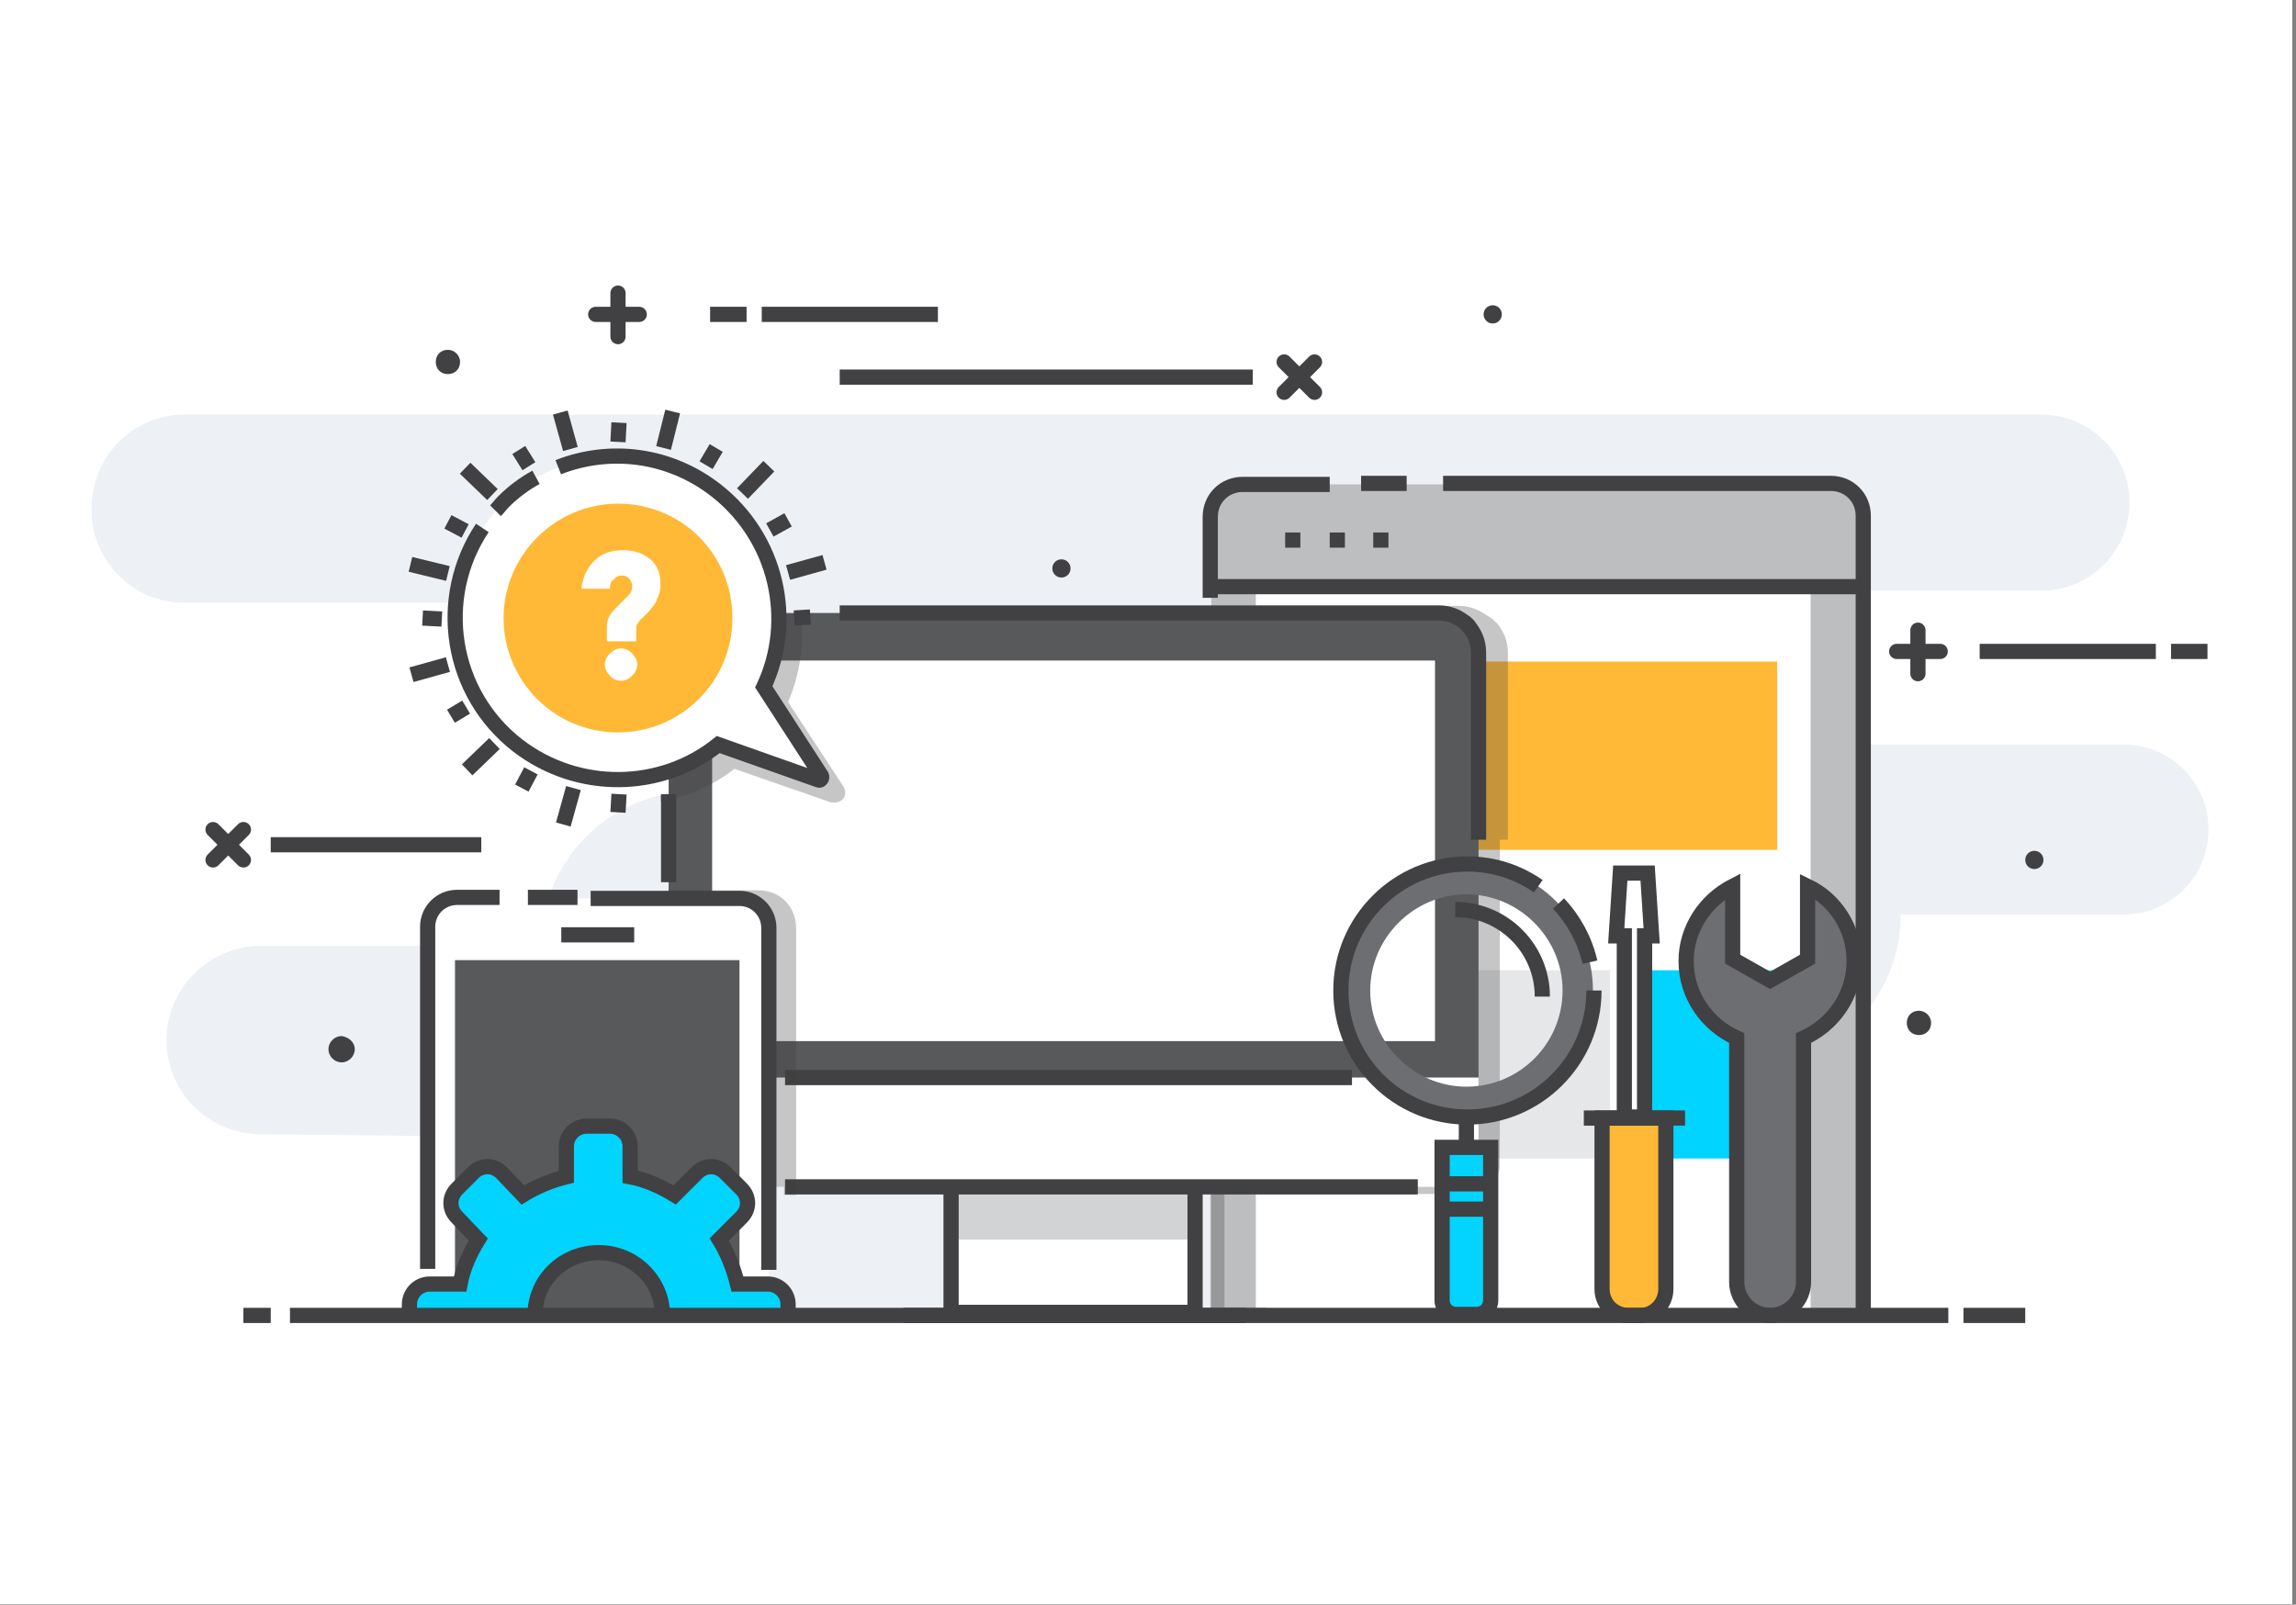 <?xml version="1.0" encoding="UTF-8" standalone="no"?>
<svg
   xmlns:dc="http://purl.org/dc/elements/1.1/"
   xmlns:cc="http://creativecommons.org/ns#"
   xmlns:rdf="http://www.w3.org/1999/02/22-rdf-syntax-ns#"
   xmlns:svg="http://www.w3.org/2000/svg"
   xmlns="http://www.w3.org/2000/svg"
   xmlns:sodipodi="http://sodipodi.sourceforge.net/DTD/sodipodi-0.dtd"
   xmlns:inkscape="http://www.inkscape.org/namespaces/inkscape"
   width="60.098mm"
   height="42.012mm"
   viewBox="0 0 60.098 42.012"
   version="1.1"
   id="svg8"
   inkscape:version="1.0.1 (3bc2e813f5, 2020-09-07)"
   sodipodi:docname="asset.svg">
  <rect x="0" y="0" width="60.098" height="42.012" fill="#808080" stroke="none"/>
  <defs
     id="defs2" />
  <sodipodi:namedview
     id="base"
     pagecolor="#ffffff"
     bordercolor="#666666"
     borderopacity="1.0"
     inkscape:pageopacity="0.0"
     inkscape:pageshadow="2"
     inkscape:zoom="0.7"
     inkscape:cx="199.21074"
     inkscape:cy="345.08078"
     inkscape:document-units="mm"
     inkscape:current-layer="layer1"
     inkscape:document-rotation="0"
     showgrid="false"
     inkscape:pagecheckerboard="true"
     inkscape:window-width="1920"
     inkscape:window-height="1001"
     inkscape:window-x="-9"
     inkscape:window-y="-9"
     inkscape:window-maximized="1" />
  <g
     inkscape:label="Layer 1"
     inkscape:groupmode="layer"
     id="layer1">
    <g
       id="g4220">
      <g
         id="BG_3"
         transform="scale(0.24,0.168)">
	<rect
   id="XMLID_1_"
   fill="#ffffff"
   width="250"
   height="250"
   x="0"
   y="0" />

</g>
      <g
         id="Services"
         transform="matrix(0.265,0,0,0.265,-3.381,-10.823)">
	
		
	<g
   id="XMLID_304_">
		<path
   id="XMLID_10_"
   fill="#edf0f4"
   d="m 31,81.8 h 183.4 c 4.8,0 8.7,3.9 8.7,8.7 v 0 c 0,4.8 -3.9,8.7 -8.7,8.7 h -35.8 c -4.2,0 -7.6,3.4 -7.6,7.6 v 0 c 0,4.2 3.4,7.6 7.6,7.6 h 43.9 c 4.6,0 8.4,3.7 8.4,8.4 v 0 c 0,4.6 -3.7,8.4 -8.4,8.4 h -22 v 0 c 0,8.4 -6.8,15.2 -15.2,15.2 v 0 c -3.7,0 -6.7,3 -6.7,6.7 V 171 H 82.3 v -1.5 c 0,-8.9 -7.2,-16.2 -16.1,-16.3 l -27.8,-0.3 c -5.1,-0.1 -9.2,-4.2 -9.2,-9.3 v 0 c 0,-5.1 4.2,-9.3 9.3,-9.3 h 27.7 v 0 c 0,-8.5 6.9,-15.3 15.3,-15.3 h 1.3 c 5.1,0 9.3,-4.2 9.3,-9.3 v 0 c 0,-5.1 -4.2,-9.3 -9.3,-9.3 H 31 c -5.1,0 -9.2,-4.1 -9.2,-9.2 v 0 c 0,-5.3 4.1,-9.4 9.2,-9.4 z" />

		<g
   id="XMLID_110_">
			<g
   id="XMLID_117_">
				<path
   id="XMLID_132_"
   fill="#bcbec0"
   d="M 196.9,170.7 V 92.5 c 0,-2.1 -1.7,-3.8 -3.8,-3.8 h -56.9 c -2.1,0 -3.8,1.7 -3.8,3.8 v 78.2 z" />

				<path
   id="XMLID_131_"
   fill="#ffffff"
   d="M 191.6,170.7 V 92.5 c 0,-2.1 -1.5,-3.8 -3.3,-3.8 h -48.2 c -1.8,0 -3.3,1.7 -3.3,3.8 v 78.2 z" />

				<path
   id="XMLID_130_"
   fill="#bcbec0"
   d="m 132.3,98.6 v -6.7 c 0,-1.8 1.4,-3.2 3.2,-3.2 h 58.1 c 1.8,0 3.2,1.4 3.2,3.2 v 6.7 z" />

				<path
   id="XMLID_129_"
   fill="none"
   stroke="#414042"
   stroke-width="1.5"
   stroke-miterlimit="10"
   d="m 132.3,99.9 v -8 c 0,-1.8 1.4,-3.2 3.2,-3.2 h 6.8 1.8" />

				<path
   id="XMLID_128_"
   fill="none"
   stroke="#414042"
   stroke-width="1.5"
   stroke-miterlimit="10"
   d="m 155.3,88.6 h 38.3 c 1.8,0 3.2,1.4 3.2,3.2 v 78.9" />

				
					<line
   id="XMLID_127_"
   fill="none"
   stroke="#414042"
   stroke-width="1.5"
   stroke-miterlimit="10"
   x1="147.2"
   y1="88.6"
   x2="151.7"
   y2="88.6" />

				
					<line
   id="XMLID_126_"
   fill="none"
   stroke="#414042"
   stroke-width="1.5"
   stroke-miterlimit="10"
   x1="132.3"
   y1="98.8"
   x2="196.9"
   y2="98.8" />

				
					<line
   id="XMLID_125_"
   fill="none"
   stroke="#414042"
   stroke-width="1.5"
   stroke-miterlimit="10"
   x1="139.7"
   y1="94.2"
   x2="141.2"
   y2="94.2" />

				
					<line
   id="XMLID_124_"
   fill="none"
   stroke="#414042"
   stroke-width="1.5"
   stroke-miterlimit="10"
   x1="144.1"
   y1="94.2"
   x2="145.6"
   y2="94.2" />

				
					<line
   id="XMLID_53_"
   fill="none"
   stroke="#414042"
   stroke-width="1.5"
   stroke-miterlimit="10"
   x1="148.4"
   y1="94.2"
   x2="149.9"
   y2="94.2" />

				<rect
   id="XMLID_122_"
   x="141"
   y="106.2"
   fill="#ffb936"
   width="47.3"
   height="18.6" />

				<rect
   id="XMLID_121_"
   x="141"
   y="136.7"
   fill="#00d4ff"
   width="14.4"
   height="18.6" />

				<rect
   id="XMLID_120_"
   x="157.4"
   y="136.7"
   fill="#e6e7e8"
   width="14.4"
   height="18.6" />

				<rect
   id="XMLID_119_"
   x="173.8"
   y="136.7"
   fill="#00d4ff"
   width="14.4"
   height="18.6" />

			</g>

		</g>

		<g
   id="XMLID_29_">
			
				<line
   id="XMLID_31_"
   fill="none"
   stroke="#414042"
   stroke-width="1.5"
   stroke-linecap="round"
   stroke-miterlimit="10"
   x1="200.1"
   y1="105.2"
   x2="204.4"
   y2="105.2" />

			
				<line
   id="XMLID_30_"
   fill="none"
   stroke="#414042"
   stroke-width="1.5"
   stroke-linecap="round"
   stroke-miterlimit="10"
   x1="202.2"
   y1="107.4"
   x2="202.2"
   y2="103.1" />

		</g>

		<g
   id="XMLID_16_">
			
				<line
   id="XMLID_44_"
   fill="none"
   stroke="#414042"
   stroke-width="1.5"
   stroke-linecap="round"
   stroke-miterlimit="10"
   x1="71.6"
   y1="71.9"
   x2="75.9"
   y2="71.9" />

			
				<line
   id="XMLID_17_"
   fill="none"
   stroke="#414042"
   stroke-width="1.5"
   stroke-linecap="round"
   stroke-miterlimit="10"
   x1="73.8"
   y1="74.1"
   x2="73.8"
   y2="69.8" />

		</g>

		<g
   id="XMLID_21_">
			
				<line
   id="XMLID_23_"
   fill="none"
   stroke="#414042"
   stroke-width="1.5"
   stroke-linecap="round"
   stroke-miterlimit="10"
   x1="139.6"
   y1="79.6"
   x2="142.6"
   y2="76.6" />

			
				<line
   id="XMLID_22_"
   fill="none"
   stroke="#414042"
   stroke-width="1.5"
   stroke-linecap="round"
   stroke-miterlimit="10"
   x1="142.6"
   y1="79.6"
   x2="139.6"
   y2="76.6" />

		</g>

		<g
   id="XMLID_7_">
			
				<line
   id="XMLID_9_"
   fill="none"
   stroke="#414042"
   stroke-width="1.5"
   stroke-linecap="round"
   stroke-miterlimit="10"
   x1="33.8"
   y1="125.8"
   x2="36.8"
   y2="122.8" />

			
				<line
   id="XMLID_8_"
   fill="none"
   stroke="#414042"
   stroke-width="1.5"
   stroke-linecap="round"
   stroke-miterlimit="10"
   x1="36.8"
   y1="125.8"
   x2="33.8"
   y2="122.8" />

		</g>

		
			<line
   id="XMLID_26_"
   fill="none"
   stroke="#414042"
   stroke-width="1.5"
   stroke-miterlimit="10"
   x1="208.3"
   y1="105.2"
   x2="225.7"
   y2="105.2" />

		
			<line
   id="XMLID_3_"
   fill="none"
   stroke="#414042"
   stroke-width="1.5"
   stroke-miterlimit="10"
   x1="39.5"
   y1="124.3"
   x2="60.3"
   y2="124.3" />

		
			<line
   id="XMLID_123_"
   fill="none"
   stroke="#414042"
   stroke-width="1.5"
   stroke-miterlimit="10"
   x1="95.7"
   y1="78.1"
   x2="136.5"
   y2="78.1" />

		
			<line
   id="XMLID_36_"
   fill="none"
   stroke="#414042"
   stroke-width="1.5"
   stroke-miterlimit="10"
   x1="230.8"
   y1="105.2"
   x2="227.2"
   y2="105.2" />

		
			<line
   id="XMLID_5_"
   fill="none"
   stroke="#414042"
   stroke-width="1.5"
   stroke-miterlimit="10"
   x1="105.4"
   y1="71.9"
   x2="88"
   y2="71.9" />

		
			<line
   id="XMLID_4_"
   fill="none"
   stroke="#414042"
   stroke-width="1.5"
   stroke-miterlimit="10"
   x1="82.9"
   y1="71.9"
   x2="86.5"
   y2="71.9" />

		<path
   id="XMLID_118_"
   fill="#414042"
   d="m 47.8,144.5 c 0,0.7 -0.6,1.3 -1.3,1.3 -0.7,0 -1.3,-0.6 -1.3,-1.3 0,-0.7 0.6,-1.3 1.3,-1.3 0.7,0.1 1.3,0.6 1.3,1.3 z" />

		<path
   id="XMLID_11_"
   fill="#414042"
   d="m 118.5,97 c 0,0.5 -0.4,0.9 -0.9,0.9 -0.5,0 -0.9,-0.4 -0.9,-0.9 0,-0.5 0.4,-0.9 0.9,-0.9 0.5,0 0.9,0.4 0.9,0.9 z" />

		<path
   id="XMLID_303_"
   fill="#414042"
   d="m 161.1,71.9 c 0,0.5 -0.4,0.9 -0.9,0.9 -0.5,0 -0.9,-0.4 -0.9,-0.9 0,-0.5 0.4,-0.9 0.9,-0.9 0.5,0 0.9,0.4 0.9,0.9 z" />

		<path
   id="XMLID_14_"
   fill="#414042"
   d="m 214.6,125.8 c 0,0.5 -0.4,0.9 -0.9,0.9 -0.5,0 -0.9,-0.4 -0.9,-0.9 0,-0.5 0.4,-0.9 0.9,-0.9 0.5,0 0.9,0.4 0.9,0.9 z" />

		<path
   id="XMLID_12_"
   fill="#414042"
   d="m 58.2,76.6 c 0,0.7 -0.5,1.2 -1.2,1.2 -0.7,0 -1.2,-0.5 -1.2,-1.2 0,-0.7 0.5,-1.2 1.2,-1.2 0.6,0 1.2,0.5 1.2,1.2 z" />

		<path
   id="XMLID_13_"
   fill="#414042"
   d="m 203.5,141.9 c 0,0.7 -0.5,1.2 -1.2,1.2 -0.7,0 -1.2,-0.5 -1.2,-1.2 0,-0.7 0.5,-1.2 1.2,-1.2 0.6,0 1.2,0.5 1.2,1.2 z" />

		<path
   id="XMLID_295_"
   opacity="0.3"
   fill="#414042"
   d="m 159.7,101.7 c -0.8,-0.6 -1.8,-1 -2.8,-1 h -24.6 v 70 h 4.6 1 V 170 h -4.2 v -11.2 h 21.2 V 158 h 4 c 1.1,0 2,-0.9 2,-2 v -7 -1.7 -23.5 h 0.8 v -18.5 c 0,-1.1 -0.4,-2 -1,-2.8 -0.4,-0.4 -0.6,-0.6 -1,-0.8 z" />

		<g
   id="XMLID_18_">
			<path
   id="XMLID_701_"
   fill="#58595b"
   d="m 158.8,149 h -80 v -45.6 c 0,-1.1 0.9,-2 2,-2 h 76 c 1.1,0 2,0.9 2,2 z" />

			
				<line
   id="XMLID_205_"
   fill="none"
   stroke="#414042"
   stroke-width="1.5"
   stroke-miterlimit="10"
   x1="78.8"
   y1="128"
   x2="78.8"
   y2="119.3" />

			<path
   id="XMLID_197_"
   fill="none"
   stroke="#414042"
   stroke-width="1.5"
   stroke-miterlimit="10"
   d="m 95.7,101.4 h 59.2 c 2.1,0 3.9,1.7 3.9,3.9 v 18.5" />

			<rect
   id="XMLID_697_"
   x="83.1"
   y="106.1"
   fill="#ffffff"
   width="71.4"
   height="37.6" />

			<rect
   id="XMLID_684_"
   x="106.7"
   y="156.2"
   fill="#ffffff"
   width="24.1"
   height="14.3" />

			<rect
   id="XMLID_683_"
   x="106.7"
   y="156.2"
   fill="#d1d3d4"
   width="24.1"
   height="7.1" />

			
				<rect
   id="XMLID_682_"
   x="106.7"
   y="156.2"
   fill="none"
   stroke="#414042"
   stroke-width="1.5"
   stroke-miterlimit="10"
   width="24.1"
   height="14.3" />

			<path
   id="XMLID_681_"
   fill="#ffffff"
   d="m 158.8,147.3 h -80 v 8.8 c 0,1.1 0.9,2 2,2 h 76 c 1.1,0 2,-0.9 2,-2 z" />

			
				<line
   id="XMLID_222_"
   fill="none"
   stroke="#414042"
   stroke-width="1.5"
   stroke-miterlimit="10"
   x1="90.3"
   y1="158.1"
   x2="152.8"
   y2="158.1" />

			
				<line
   id="XMLID_219_"
   fill="none"
   stroke="#414042"
   stroke-width="1.5"
   stroke-miterlimit="10"
   x1="146.3"
   y1="147.3"
   x2="90.3"
   y2="147.3" />

			
				<line
   id="XMLID_679_"
   fill="none"
   stroke="#414042"
   stroke-width="1.5"
   stroke-miterlimit="10"
   x1="102"
   y1="170.8"
   x2="135.8"
   y2="170.8" />

		</g>

		<g
   id="XMLID_50_">
			<rect
   id="XMLID_60_"
   x="173.2"
   y="133"
   fill="#ffffff"
   width="2.1"
   height="18.2" />

			<path
   id="XMLID_59_"
   fill="#ffb936"
   d="m 174.8,170.8 h -1.2 c -1.4,0 -2.6,-1.1 -2.6,-2.6 v -16.9 h 6.3 v 16.9 c 0,1.4 -1.1,2.6 -2.5,2.6 z" />

			<path
   id="XMLID_57_"
   fill="none"
   stroke="#414042"
   stroke-width="1.5"
   stroke-miterlimit="10"
   d="m 174.8,170.8 h -1.2 c -1.4,0 -2.6,-1.1 -2.6,-2.6 v -16.9 h 6.3 v 16.9 c 0,1.4 -1.1,2.6 -2.5,2.6 z" />

			
				<line
   id="XMLID_56_"
   fill="none"
   stroke="#414042"
   stroke-width="1.5"
   stroke-miterlimit="10"
   x1="169.2"
   y1="151.3"
   x2="179.2"
   y2="151.3" />

			<polygon
   id="XMLID_54_"
   fill="#ffffff"
   points="172.8,127.1 175.5,127.1 175.9,133.3 172.4,133.3 " />

			<polygon
   id="XMLID_51_"
   fill="none"
   stroke="#414042"
   stroke-width="1.5"
   stroke-miterlimit="10"
   points="175.2,133.3 175.9,133.3 175.5,127.1 172.8,127.1 172.4,133.3 173.2,133.3 173.2,151.2 175.2,151.2 " />

		</g>

		<g
   id="XMLID_45_">
			<path
   id="XMLID_49_"
   fill="#6d6e71"
   d="m 195.9,135.8 c 0,-3.3 -1.9,-6.1 -4.6,-7.4 v 7.2 l -3.7,2.1 -3.7,-2.1 v -7.2 c -2.7,1.4 -4.6,4.2 -4.6,7.4 0,3.4 2.1,6.3 5,7.6 v 24.1 c 0,1.8 1.5,3.3 3.3,3.3 1.8,0 3.3,-1.5 3.3,-3.3 v -24.1 c 2.9,-1.3 5,-4.2 5,-7.6 z" />

			<path
   id="XMLID_48_"
   fill="none"
   stroke="#414042"
   stroke-width="1.5"
   stroke-miterlimit="10"
   d="m 195.9,135.8 c 0,-3.3 -1.9,-6.1 -4.6,-7.4 v 7.2 l -3.7,2.1 -3.7,-2.1 v -7.2 c -2.7,1.4 -4.6,4.2 -4.6,7.4 0,3.4 2.1,6.3 5,7.6 v 24.1 c 0,1.8 1.5,3.3 3.3,3.3 1.8,0 3.3,-1.5 3.3,-3.3 v -24.1 c 2.9,-1.3 5,-4.2 5,-7.6 z" />

		</g>

		<path
   id="XMLID_301_"
   opacity="0.3"
   fill="#414042"
   d="m 87.7,128.8 h -9 v 18.5 1.7 7.1 c 0,1.1 0.9,2 2,2 h 9.5 v 0.8 h 1.2 v -26.3 c 0,-2.2 -1.6,-3.8 -3.7,-3.8 z" />

		<g
   id="XMLID_19_">
			<path
   id="XMLID_35_"
   fill="#ffffff"
   d="m 55,170.8 h 33.7 v -39 c 0,-1.2 -1,-2.2 -2.2,-2.2 H 57.2 c -1.2,0 -2.2,1 -2.2,2.2 z" />

			<path
   id="XMLID_34_"
   fill="none"
   stroke="#414042"
   stroke-width="1.5"
   stroke-miterlimit="10"
   d="m 62.1,129.5 h -4.2 c -1.6,0 -2.9,1.3 -2.9,2.9 v 33.8" />

			
				<line
   id="XMLID_33_"
   fill="none"
   stroke="#414042"
   stroke-width="1.5"
   stroke-miterlimit="10"
   x1="69.8"
   y1="129.5"
   x2="64.9"
   y2="129.5" />

			<path
   id="XMLID_340_"
   fill="none"
   stroke="#414042"
   stroke-width="1.5"
   stroke-miterlimit="10"
   d="m 88.7,166.3 v -33.8 c 0,-1.6 -1.3,-2.9 -2.9,-2.9 H 71.1" />

			<rect
   id="XMLID_339_"
   x="57.7"
   y="135.7"
   fill="#58595b"
   width="28.1"
   height="35" />

			
				<line
   id="XMLID_32_"
   fill="none"
   stroke="#414042"
   stroke-width="1.5"
   stroke-miterlimit="10"
   x1="68.2"
   y1="133.2"
   x2="75.4"
   y2="133.2" />

			<path
   id="XMLID_27_"
   fill="#00d4ff"
   d="m 90.6,170.8 v -1.1 c 0,-1.1 -0.9,-2 -2,-2 h -3 c -0.4,-1.6 -1,-3.1 -1.8,-4.4 l 2.2,-2.2 c 0.8,-0.8 0.8,-2 0,-2.8 l -1.6,-1.6 c -0.8,-0.8 -2,-0.8 -2.8,0 l -2.2,2.2 c -1.3,-0.8 -2.8,-1.5 -4.4,-1.8 v -3 c 0,-1.1 -0.9,-2 -2,-2 h -2.3 c -1.1,0 -2,0.9 -2,2 v 3 c -1.6,0.4 -3,1 -4.3,1.8 l -2.1,-2.2 c -0.8,-0.8 -2,-0.8 -2.8,0 l -1.6,1.6 c -0.8,0.8 -0.8,2 0,2.8 l 2.1,2.2 c -0.8,1.3 -1.5,2.8 -1.8,4.4 h -3 c -1.1,0 -2,0.9 -2,2 v 1.2 h 12.5 c 0,-3.5 2.8,-6.2 6.3,-6.2 3.5,0 6.3,2.8 6.3,6.2 h 12.3 z" />

			<path
   id="XMLID_20_"
   fill="none"
   stroke="#414042"
   stroke-width="1.5"
   stroke-miterlimit="10"
   d="m 90.6,170.8 v -1.1 c 0,-1.1 -0.9,-2 -2,-2 h -3 c -0.4,-1.6 -1,-3.1 -1.8,-4.4 l 2.2,-2.2 c 0.8,-0.8 0.8,-2 0,-2.8 l -1.6,-1.6 c -0.8,-0.8 -2,-0.8 -2.8,0 l -2.2,2.2 c -1.3,-0.8 -2.8,-1.5 -4.4,-1.8 v -3 c 0,-1.1 -0.9,-2 -2,-2 h -2.3 c -1.1,0 -2,0.9 -2,2 v 3 c -1.6,0.4 -3,1 -4.3,1.8 l -2.1,-2.2 c -0.8,-0.8 -2,-0.8 -2.8,0 l -1.6,1.6 c -0.8,0.8 -0.8,2 0,2.8 l 2.1,2.2 c -0.8,1.3 -1.5,2.8 -1.8,4.4 h -3 c -1.1,0 -2,0.9 -2,2 v 1.2 m 12.4,-0.1 c 0,-3.5 2.8,-6.2 6.3,-6.2 3.5,0 6.3,2.8 6.3,6.2" />

		</g>

		<g
   id="XMLID_37_">
			
				<line
   id="XMLID_767_"
   fill="none"
   stroke="#414042"
   stroke-width="1.5"
   stroke-miterlimit="10"
   x1="157.6"
   y1="150.6"
   x2="157.6"
   y2="155.7" />

			<path
   id="XMLID_764_"
   fill="#6d6e71"
   d="m 157.6,126.2 c -6.9,0 -12.5,5.6 -12.5,12.5 0,6.9 5.6,12.5 12.5,12.5 6.9,0 12.5,-5.6 12.5,-12.5 0,-6.9 -5.6,-12.5 -12.5,-12.5 z m 0,22 c -5.2,0 -9.5,-4.3 -9.5,-9.5 0,-5.2 4.3,-9.5 9.5,-9.5 5.2,0 9.5,4.3 9.5,9.5 0,5.2 -4.2,9.5 -9.5,9.5 z" />

			<path
   id="XMLID_114_"
   fill="none"
   stroke="#414042"
   stroke-width="1.5"
   stroke-miterlimit="10"
   d="m 164.7,128.4 c -2,-1.4 -4.4,-2.2 -7,-2.2 -6.9,0 -12.5,5.6 -12.5,12.5 0,6.9 5.6,12.5 12.5,12.5 6.9,0 12.5,-5.6 12.5,-12.5" />

			<path
   id="XMLID_113_"
   fill="none"
   stroke="#414042"
   stroke-width="1.5"
   stroke-miterlimit="10"
   d="m 169.8,135.9 c -0.5,-2.2 -1.6,-4.2 -3.1,-5.8" />

			<path
   id="XMLID_762_"
   fill="none"
   stroke="#414042"
   stroke-width="1.5"
   stroke-miterlimit="10"
   d="m 156.5,130.7 c 4.7,0 8.6,3.8 8.6,8.6" />

			<path
   id="XMLID_761_"
   fill="#00d4ff"
   d="m 155.2,154.2 v 15.1 c 0,0.8 0.6,1.4 1.4,1.4 h 2 c 0.8,0 1.4,-0.6 1.4,-1.4 v -15.1 z" />

			<path
   id="XMLID_40_"
   fill="none"
   stroke="#414042"
   stroke-width="1.5"
   stroke-miterlimit="10"
   d="m 155.2,154.2 v 15.1 c 0,0.8 0.6,1.4 1.4,1.4 h 2 c 0.8,0 1.4,-0.6 1.4,-1.4 v -15.1 z" />

			
				<line
   id="XMLID_758_"
   fill="none"
   stroke="#414042"
   stroke-width="1.5"
   stroke-miterlimit="10"
   x1="155.1"
   y1="157.8"
   x2="160.2"
   y2="157.8" />

			
				<line
   id="XMLID_39_"
   fill="none"
   stroke="#414042"
   stroke-width="1.5"
   stroke-miterlimit="10"
   x1="155.1"
   y1="160.3"
   x2="160.2"
   y2="160.3" />

		</g>

		<g
   id="XMLID_198_"
   opacity="0.3">
			<path
   id="XMLID_289_"
   fill="#414042"
   d="m 94.8,120.1 c 0.4,0.1 0.9,0 1.2,-0.3 0.3,-0.3 0.3,-0.8 0.1,-1.2 l -5.5,-8.4 c 1.2,-2.8 1.6,-5.8 1.3,-8.7 h -11 c -1.1,0 -2,0.9 -2,2 v 15.9 H 78 v 0.6 c 2.6,-0.4 5.1,-1.5 7.3,-3.2 z" />

		</g>

		<g
   id="XMLID_61_">
			<path
   id="XMLID_88_"
   fill="#ffffff"
   d="m 63.9,114.5 c -7,-5.4 -8.2,-15.5 -2.8,-22.4 5.4,-7 15.5,-8.2 22.4,-2.8 6,4.7 7.8,12.8 4.7,19.4 l 5.7,8.8 c 0.1,0.2 -0.1,0.5 -0.3,0.4 l -9.9,-3.5 c -5.7,4.5 -13.9,4.7 -19.8,0.1 z" />

			<path
   id="XMLID_83_"
   fill="none"
   stroke="#414042"
   stroke-width="1.5"
   stroke-miterlimit="10"
   d="m 67.9,87 c 5.1,-2 11,-1.3 15.6,2.3 6,4.7 7.8,12.8 4.7,19.4 l 5.7,8.8 c 0.1,0.2 -0.1,0.5 -0.3,0.4 l -9.9,-3.5 c -5.6,4.5 -13.8,4.7 -19.8,0.1 C 57.2,109.3 55.8,99.9 60.4,93" />

			<path
   id="XMLID_78_"
   fill="none"
   stroke="#414042"
   stroke-width="1.5"
   stroke-miterlimit="10"
   d="m 61.7,91.3 c 0.3,-0.3 0.5,-0.6 0.8,-0.9 1,-1 2.1,-1.8 3.2,-2.4" />

			<path
   id="XMLID_77_"
   fill="#ffb936"
   d="m 62.5,101.9 c 0,6.2 5,11.3 11.3,11.3 6.2,0 11.3,-5 11.3,-11.3 0,-6.3 -5,-11.3 -11.3,-11.3 -6.2,0 -11.3,5.1 -11.3,11.3 z" />

			<g
   id="XMLID_107_">
				<g
   id="XMLID_461_">
					<path
   id="XMLID_463_"
   fill="#ffffff"
   d="m 75.4,104.2 h -2.7 v -1.3 c 0,-0.5 0.1,-0.9 0.2,-1.1 0.1,-0.2 0.4,-0.6 0.8,-1 l 1.2,-1.2 c 0.2,-0.2 0.3,-0.5 0.3,-0.8 0,-0.3 -0.1,-0.6 -0.3,-0.8 -0.2,-0.2 -0.4,-0.3 -0.7,-0.3 -0.3,0 -0.6,0.1 -0.8,0.4 C 73.1,98.2 73,98.6 73,99 h -2.8 c 0.1,-1.2 0.6,-2.1 1.3,-2.8 0.7,-0.7 1.7,-1 2.8,-1 1.1,0 2,0.3 2.7,0.9 0.7,0.6 1,1.4 1,2.5 0,0.5 -0.1,0.8 -0.2,1.1 -0.1,0.2 -0.2,0.4 -0.2,0.5 0,0.1 -0.2,0.3 -0.3,0.5 -0.2,0.2 -0.3,0.3 -0.3,0.4 -0.3,0.3 -0.6,0.6 -0.8,0.8 -0.3,0.2 -0.4,0.5 -0.5,0.6 -0.1,0.2 -0.1,0.4 -0.1,0.7 v 1 z m -2.4,3.4 c -0.3,-0.3 -0.5,-0.7 -0.5,-1.1 0,-0.4 0.2,-0.8 0.5,-1.1 0.3,-0.3 0.7,-0.5 1.1,-0.5 0.4,0 0.8,0.2 1.1,0.5 0.3,0.3 0.5,0.7 0.5,1.1 0,0.4 -0.2,0.8 -0.5,1.1 -0.3,0.3 -0.7,0.5 -1.1,0.5 -0.5,0 -0.8,-0.2 -1.1,-0.5 z" />

				</g>

			</g>

			
				<line
   id="XMLID_160_"
   fill="none"
   stroke="#414042"
   stroke-width="1.5"
   stroke-miterlimit="10"
   x1="73.9"
   y1="82.6"
   x2="73.8"
   y2="84.5" />

			
				<line
   id="XMLID_62_"
   fill="none"
   stroke="#414042"
   stroke-width="1.5"
   stroke-miterlimit="10"
   x1="79.2"
   y1="81.5"
   x2="78.3"
   y2="85.1" />

			
				<line
   id="XMLID_165_"
   fill="none"
   stroke="#414042"
   stroke-width="1.5"
   stroke-miterlimit="10"
   x1="83.5"
   y1="85.1"
   x2="82.5"
   y2="86.8" />

			
				<line
   id="XMLID_168_"
   fill="none"
   stroke="#414042"
   stroke-width="1.5"
   stroke-miterlimit="10"
   x1="88.7"
   y1="86.9"
   x2="86.1"
   y2="89.6" />

			
				<line
   id="XMLID_194_"
   fill="none"
   stroke="#414042"
   stroke-width="1.5"
   stroke-miterlimit="10"
   x1="90.6"
   y1="92.2"
   x2="88.8"
   y2="93.2" />

			
				<line
   id="XMLID_195_"
   fill="none"
   stroke="#414042"
   stroke-width="1.5"
   stroke-miterlimit="10"
   x1="94.2"
   y1="96.4"
   x2="90.6"
   y2="97.4" />

			
				<line
   id="XMLID_196_"
   fill="none"
   stroke="#414042"
   stroke-width="1.5"
   stroke-miterlimit="10"
   x1="92.8"
   y1="101.8"
   x2="91.2"
   y2="101.9" />

			
				<line
   id="XMLID_225_"
   fill="none"
   stroke="#414042"
   stroke-width="1.5"
   stroke-miterlimit="10"
   x1="73.8"
   y1="121.1"
   x2="73.9"
   y2="119.3" />

			
				<line
   id="XMLID_228_"
   fill="none"
   stroke="#414042"
   stroke-width="1.5"
   stroke-miterlimit="10"
   x1="68.4"
   y1="122.3"
   x2="69.4"
   y2="118.7" />

			
				<line
   id="XMLID_273_"
   fill="none"
   stroke="#414042"
   stroke-width="1.5"
   stroke-miterlimit="10"
   x1="64.3"
   y1="118.7"
   x2="65.2"
   y2="117" />

			
				<line
   id="XMLID_274_"
   fill="none"
   stroke="#414042"
   stroke-width="1.5"
   stroke-miterlimit="10"
   x1="58.9"
   y1="116.9"
   x2="61.6"
   y2="114.3" />

			
				<line
   id="XMLID_275_"
   fill="none"
   stroke="#414042"
   stroke-width="1.5"
   stroke-miterlimit="10"
   x1="57.3"
   y1="111.6"
   x2="58.8"
   y2="110.7" />

			
				<line
   id="XMLID_276_"
   fill="none"
   stroke="#414042"
   stroke-width="1.5"
   stroke-miterlimit="10"
   x1="53.4"
   y1="107.5"
   x2="57"
   y2="106.5" />

			
				<line
   id="XMLID_277_"
   fill="none"
   stroke="#414042"
   stroke-width="1.5"
   stroke-miterlimit="10"
   x1="54.5"
   y1="101.9"
   x2="56.4"
   y2="102" />

			
				<line
   id="XMLID_280_"
   fill="none"
   stroke="#414042"
   stroke-width="1.5"
   stroke-miterlimit="10"
   x1="53.3"
   y1="96.6"
   x2="57"
   y2="97.5" />

			
				<line
   id="XMLID_281_"
   fill="none"
   stroke="#414042"
   stroke-width="1.5"
   stroke-miterlimit="10"
   x1="57"
   y1="92.4"
   x2="58.7"
   y2="93.3" />

			
				<line
   id="XMLID_283_"
   fill="none"
   stroke="#414042"
   stroke-width="1.5"
   stroke-miterlimit="10"
   x1="58.7"
   y1="87.1"
   x2="61.4"
   y2="89.7" />

			
				<line
   id="XMLID_284_"
   fill="none"
   stroke="#414042"
   stroke-width="1.5"
   stroke-miterlimit="10"
   x1="64"
   y1="85.3"
   x2="65"
   y2="86.9" />

			
				<line
   id="XMLID_286_"
   fill="none"
   stroke="#414042"
   stroke-width="1.5"
   stroke-miterlimit="10"
   x1="68.1"
   y1="81.6"
   x2="69.1"
   y2="85.2" />

		</g>

		<g
   id="XMLID_481_">
			
				<line
   id="XMLID_38_"
   fill="none"
   stroke="#414042"
   stroke-width="1.5"
   stroke-miterlimit="10"
   x1="36.8"
   y1="170.8"
   x2="39.5"
   y2="170.8" />

			
				<line
   id="XMLID_41_"
   fill="none"
   stroke="#414042"
   stroke-width="1.5"
   stroke-miterlimit="10"
   x1="206.7"
   y1="170.8"
   x2="212.8"
   y2="170.8" />

			
				<line
   id="XMLID_42_"
   fill="none"
   stroke="#414042"
   stroke-width="1.5"
   stroke-miterlimit="10"
   x1="41.4"
   y1="170.8"
   x2="205.2"
   y2="170.8" />

		</g>

	</g>

</g>
    </g>
  </g>
</svg>
